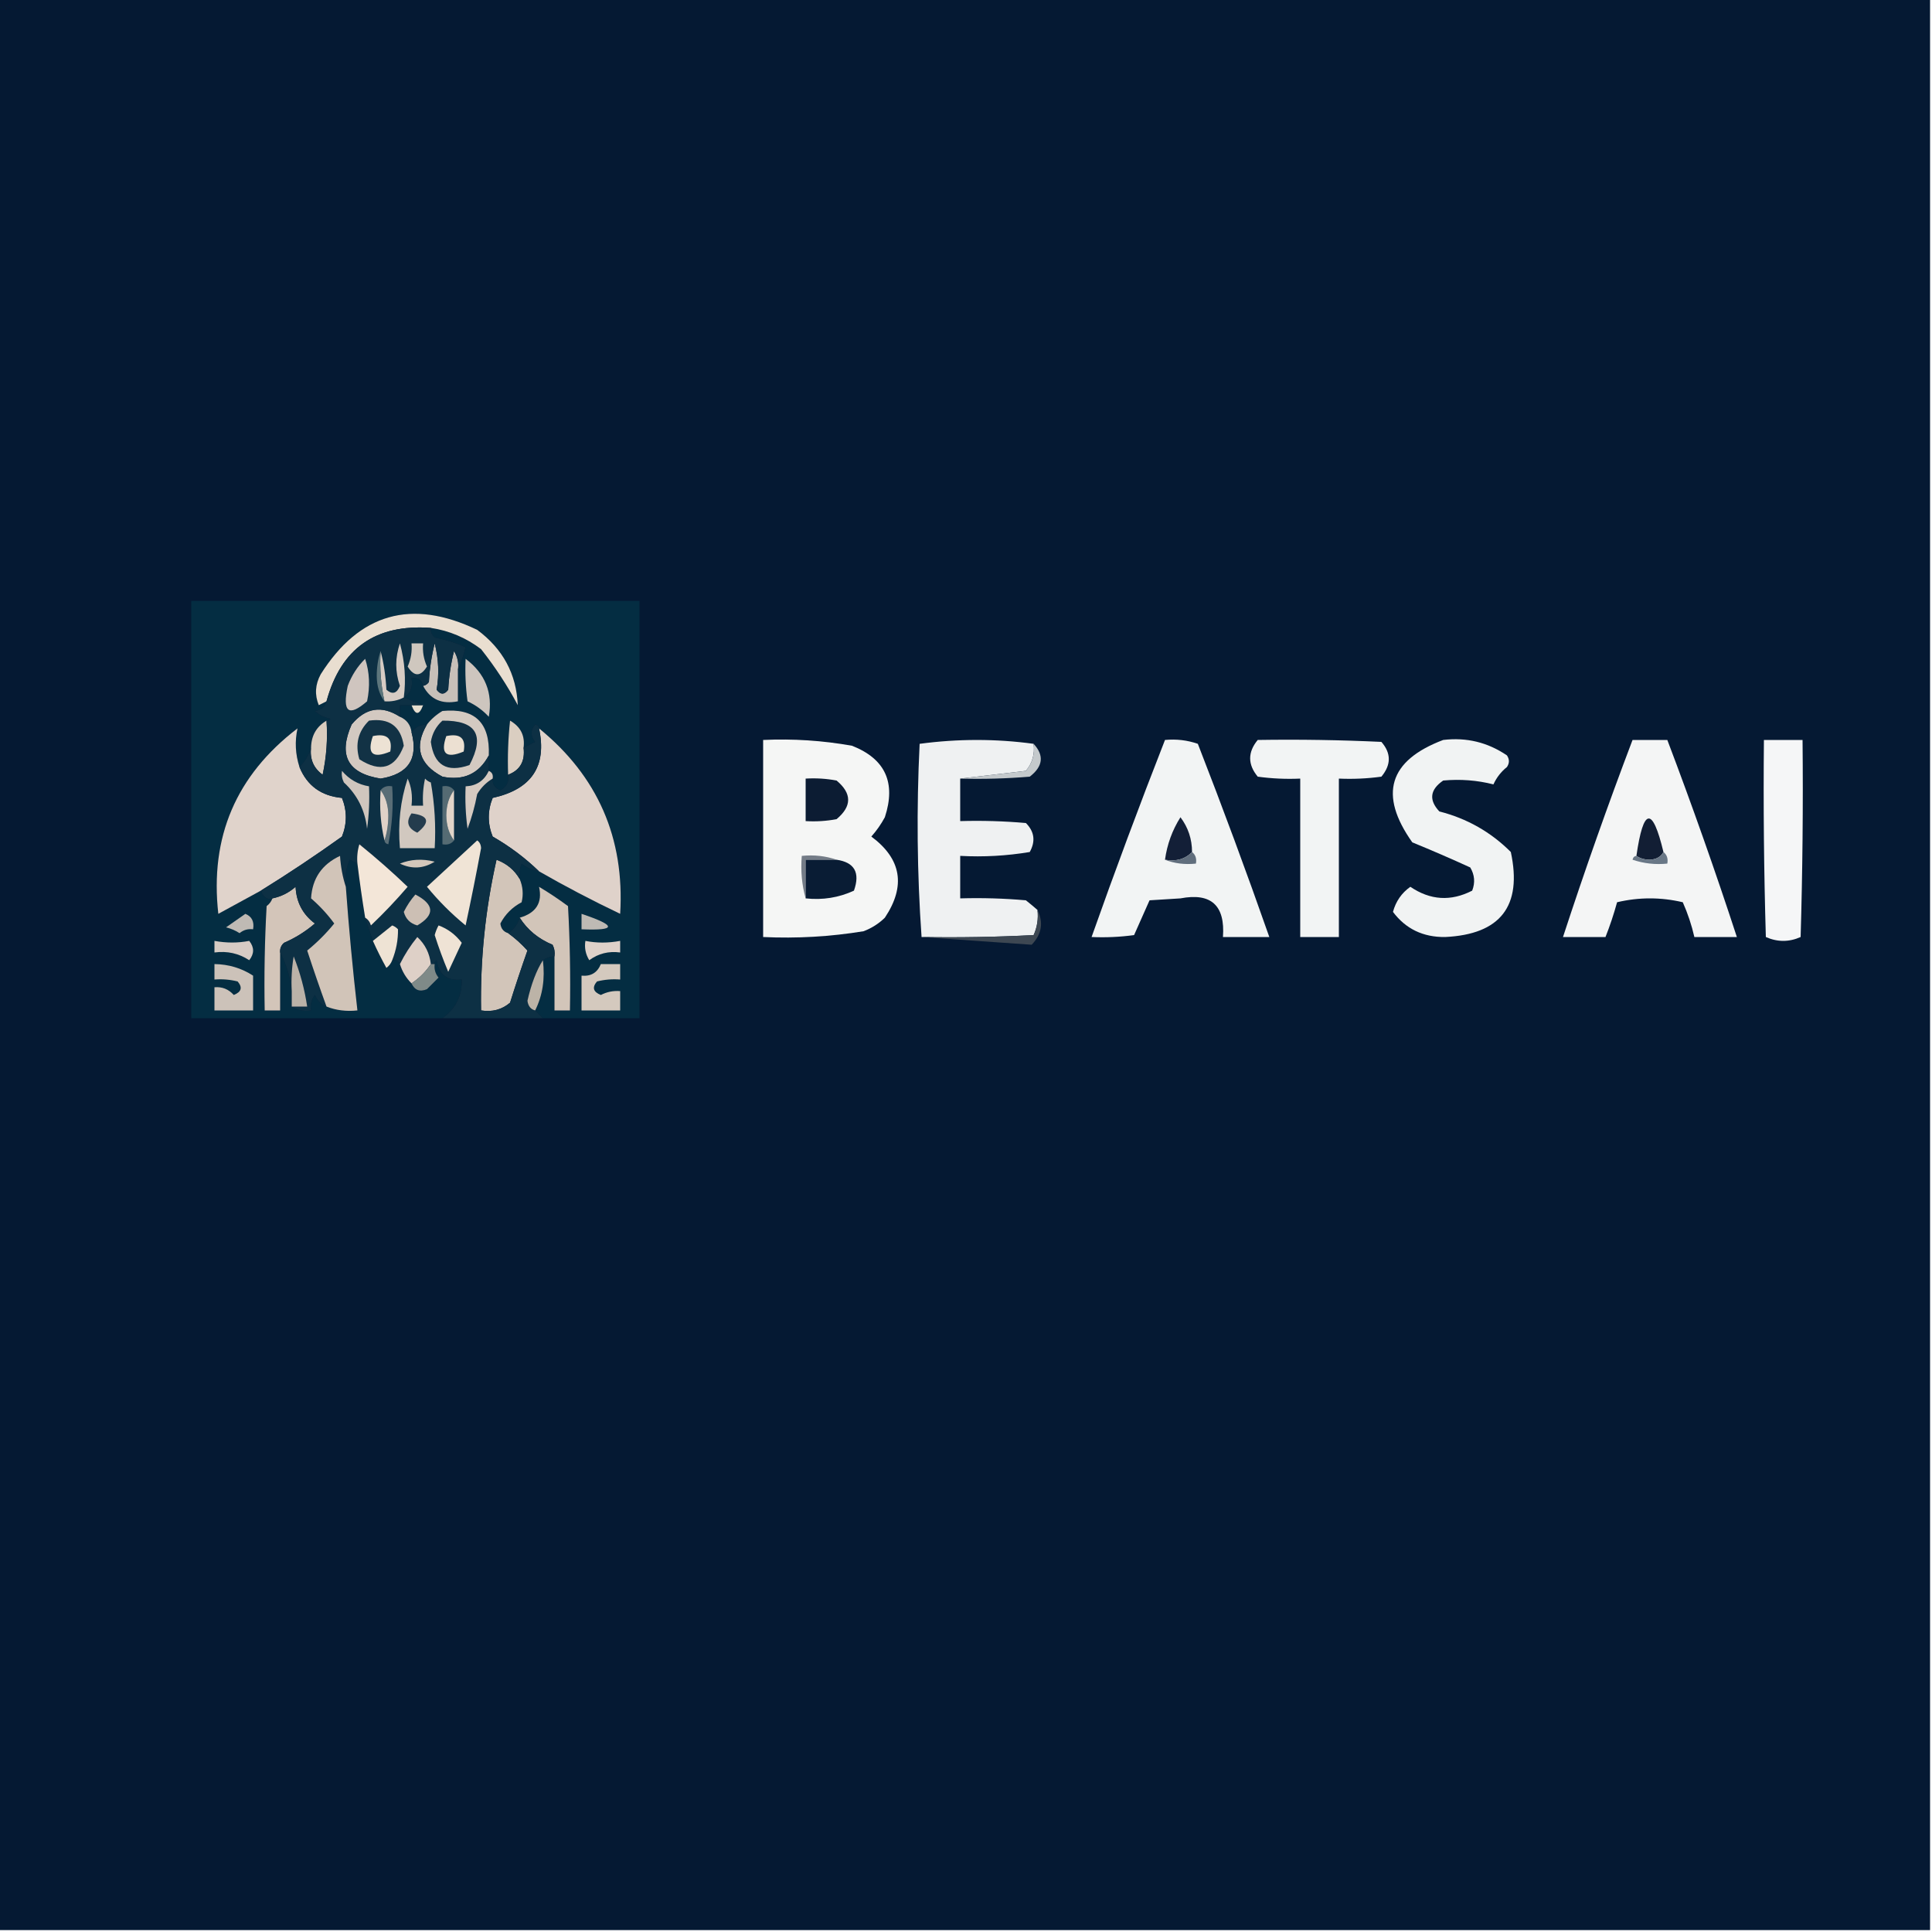 <?xml version="1.0" encoding="UTF-8"?>
<!DOCTYPE svg PUBLIC "-//W3C//DTD SVG 1.1//EN" "http://www.w3.org/Graphics/SVG/1.1/DTD/svg11.dtd">
<svg xmlns="http://www.w3.org/2000/svg" version="1.1" width="500px" height="500px" style="shape-rendering:geometricPrecision; text-rendering:geometricPrecision; image-rendering:optimizeQuality; fill-rule:evenodd; clip-rule:evenodd" xmlns:xlink="http://www.w3.org/1999/xlink">
<g><path style="opacity:1" fill="#051933" d="M -0.5,-0.5 C 166.167,-0.5 332.833,-0.5 499.5,-0.5C 499.5,166.167 499.5,332.833 499.5,499.5C 332.833,499.5 166.167,499.5 -0.5,499.5C -0.5,332.833 -0.5,166.167 -0.5,-0.5 Z"/></g>
<g><path style="opacity:1" fill="#042d42" d="M 140.5,263.5 C 139.833,262.833 139.167,262.167 138.5,261.5C 140.43,257.627 141.097,253.294 140.5,248.5C 141.391,247.89 142.391,247.557 143.5,247.5C 143.5,252.167 143.5,256.833 143.5,261.5C 144.833,261.5 146.167,261.5 147.5,261.5C 147.666,252.494 147.5,243.494 147,234.5C 144.586,232.709 142.086,231.043 139.5,229.5C 140.428,233.607 138.762,236.273 134.5,237.5C 133.978,239.219 132.978,240.552 131.5,241.5C 130.305,241.134 129.639,240.301 129.5,239C 130.744,236.618 132.577,234.785 135,233.5C 135.49,231.455 135.323,229.455 134.5,227.5C 134.343,226.127 134.51,224.793 135,223.5C 136.33,224.582 137.83,225.249 139.5,225.5C 146.289,229.396 153.289,233.063 160.5,236.5C 161.684,216.873 154.684,200.873 139.5,188.5C 139.44,187.957 139.107,187.624 138.5,187.5C 137.253,189.006 137.253,190.506 138.5,192C 137.473,192.513 136.473,193.013 135.5,193.5C 135.908,190.401 134.741,188.067 132,186.5C 131.501,191.155 131.334,195.821 131.5,200.5C 131.778,202.346 131.111,203.68 129.5,204.5C 128.081,203.995 127.415,202.995 127.5,201.5C 127.672,200.508 127.338,199.842 126.5,199.5C 126.5,198.167 126.5,196.833 126.5,195.5C 126.849,187.014 122.849,183.18 114.5,184C 112.907,184.949 111.574,186.115 110.5,187.5C 108.801,187.527 107.467,188.194 106.5,189.5C 106.262,187.596 105.262,186.262 103.5,185.5C 103.5,184.5 103.5,183.5 103.5,182.5C 104.5,182.5 105.5,182.5 106.5,182.5C 107.5,185.167 108.5,185.167 109.5,182.5C 107.833,181.833 106.167,181.167 104.5,180.5C 106.256,179.448 106.923,177.781 106.5,175.5C 108.179,175.285 109.179,175.952 109.5,177.5C 111.343,181.009 114.343,182.343 118.5,181.5C 118.5,178.833 118.5,176.167 118.5,173.5C 119.283,171.657 119.95,169.657 120.5,167.5C 117.938,166.359 115.272,165.526 112.5,165C 111.748,164.329 111.414,163.496 111.5,162.5C 116.277,163.22 120.61,165.053 124.5,168C 128.165,172.634 131.332,177.468 134,182.5C 133.664,174.448 130.164,167.948 123.5,163C 106.499,154.861 92.999,158.694 83,174.5C 81.564,177.143 81.398,179.81 82.5,182.5C 83.183,182.137 83.85,181.804 84.5,181.5C 84.119,182.931 83.119,183.764 81.5,184C 82.623,185.044 83.956,185.71 85.5,186C 85.272,186.399 84.938,186.565 84.5,186.5C 81.888,188.052 80.555,190.386 80.5,193.5C 79.935,195.42 78.935,197.087 77.5,198.5C 76.432,195.182 76.265,191.849 77,188.5C 61.097,200.637 54.264,216.637 56.5,236.5C 60.184,234.472 63.85,232.472 67.5,230.5C 68.228,232.291 69.228,232.958 70.5,232.5C 70.217,233.289 69.717,233.956 69,234.5C 68.5,243.494 68.334,252.494 68.5,261.5C 69.833,261.5 71.167,261.5 72.5,261.5C 72.5,256.5 72.5,251.5 72.5,246.5C 74.119,249.548 75.119,252.881 75.5,256.5C 75.5,257.833 75.5,259.167 75.5,260.5C 76.919,261.451 78.585,261.784 80.5,261.5C 80.238,260.022 80.571,258.689 81.5,257.5C 82.141,258.993 83.141,259.993 84.5,260.5C 86.948,261.473 89.615,261.806 92.5,261.5C 91.28,250.855 90.28,240.188 89.5,229.5C 89.192,227.076 89.526,224.743 90.5,222.5C 91.183,222.863 91.85,223.196 92.5,223.5C 93.074,228.183 93.74,232.85 94.5,237.5C 95.167,239.5 95.833,241.5 96.5,243.5C 97.572,245.882 98.738,248.216 100,250.5C 100.717,249.956 101.217,249.289 101.5,248.5C 102.492,248.328 103.158,248.662 103.5,249.5C 104.075,251.411 105.075,253.078 106.5,254.5C 107.314,256.273 108.648,256.773 110.5,256C 111.5,255 112.5,254 113.5,253C 112.663,251.989 112.33,250.822 112.5,249.5C 112.435,249.062 112.601,248.728 113,248.5C 113.582,252.251 115.749,253.918 119.5,253.5C 119.596,257.731 117.93,261.065 114.5,263.5C 92.833,263.5 71.167,263.5 49.5,263.5C 49.5,227.5 49.5,191.5 49.5,155.5C 88.167,155.5 126.833,155.5 165.5,155.5C 165.5,191.5 165.5,227.5 165.5,263.5C 157.167,263.5 148.833,263.5 140.5,263.5 Z"/></g>
<g><path style="opacity:1" fill="#e9ded0" d="M 111.5,162.5 C 97.228,161.449 88.228,167.783 84.5,181.5C 83.85,181.804 83.183,182.137 82.5,182.5C 81.398,179.81 81.564,177.143 83,174.5C 92.999,158.694 106.499,154.861 123.5,163C 130.164,167.948 133.664,174.448 134,182.5C 131.332,177.468 128.165,172.634 124.5,168C 120.61,165.053 116.277,163.22 111.5,162.5 Z"/></g>
<g><path style="opacity:1" fill="#cdc5be" d="M 120.5,170.5 C 125.585,174.327 127.585,179.327 126.5,185.5C 124.932,183.8 123.099,182.466 121,181.5C 120.501,177.848 120.335,174.182 120.5,170.5 Z"/></g>
<g><path style="opacity:1" fill="#c7c0b9" d="M 118.5,173.5 C 118.5,176.167 118.5,178.833 118.5,181.5C 114.343,182.343 111.343,181.009 109.5,177.5C 110.117,177.389 110.617,177.056 111,176.5C 111.176,173.118 111.676,169.785 112.5,166.5C 113.521,170.533 113.687,174.533 113,178.5C 114,179.833 115,179.833 116,178.5C 116.176,175.118 116.676,171.785 117.5,168.5C 118.452,170.045 118.785,171.712 118.5,173.5 Z"/></g>
<g><path style="opacity:1" fill="#e6decf" d="M 106.5,182.5 C 107.5,182.5 108.5,182.5 109.5,182.5C 108.5,185.167 107.5,185.167 106.5,182.5 Z"/></g>
<g><path style="opacity:1" fill="#d3c9c1" d="M 103.5,185.5 C 105.262,186.262 106.262,187.596 106.5,189.5C 108.332,196.356 105.665,200.356 98.5,201.5C 89.988,200.146 87.488,195.48 91,187.5C 94.616,183.142 98.783,182.476 103.5,185.5 Z"/></g>
<g><path style="opacity:1" fill="#d4cac1" d="M 126.5,195.5 C 123.949,200.273 119.949,202.106 114.5,201C 108.444,197.78 107.111,193.28 110.5,187.5C 111.574,186.115 112.907,184.949 114.5,184C 122.849,183.18 126.849,187.014 126.5,195.5 Z"/></g>
<g><path style="opacity:1" fill="#123245" d="M 95.5,186.5 C 100.713,185.762 103.713,187.928 104.5,193C 102.295,198.855 98.462,200.022 93,196.5C 91.861,192.579 92.695,189.246 95.5,186.5 Z"/></g>
<g><path style="opacity:1" fill="#e0d3cb" d="M 77.5,198.5 C 79.474,203.335 83.141,206.002 88.5,206.5C 89.833,209.833 89.833,213.167 88.5,216.5C 81.607,221.438 74.607,226.105 67.5,230.5C 63.85,232.472 60.184,234.472 56.5,236.5C 54.264,216.637 61.097,200.637 77,188.5C 76.265,191.849 76.432,195.182 77.5,198.5 Z"/></g>
<g><path style="opacity:1" fill="#102f43" d="M 114.5,186.5 C 123.244,186.413 125.577,190.246 121.5,198C 115.648,200.04 112.315,198.04 111.5,192C 111.863,189.808 112.863,187.974 114.5,186.5 Z"/></g>
<g><path style="opacity:1" fill="#f2f4f4" d="M 325.5,191.5 C 336.172,191.333 346.839,191.5 357.5,192C 360.059,194.925 360.059,197.925 357.5,201C 353.848,201.499 350.182,201.665 346.5,201.5C 346.5,215.167 346.5,228.833 346.5,242.5C 343.167,242.5 339.833,242.5 336.5,242.5C 336.5,228.833 336.5,215.167 336.5,201.5C 332.818,201.665 329.152,201.499 325.5,201C 322.888,197.836 322.888,194.669 325.5,191.5 Z"/></g>
<g><path style="opacity:1" fill="#f5f6f5" d="M 197.5,191.5 C 205.238,191.144 212.905,191.644 220.5,193C 229.103,196.379 231.936,202.546 229,211.5C 228.028,213.305 226.861,214.972 225.5,216.5C 233.306,222.295 234.472,229.295 229,237.5C 227.421,239.041 225.587,240.208 223.5,241C 214.916,242.41 206.25,242.91 197.5,242.5C 197.5,225.5 197.5,208.5 197.5,191.5 Z"/></g>
<g><path style="opacity:1" fill="#f1f3f3" d="M 373.5,191.5 C 379.523,190.777 385.023,192.111 390,195.5C 390.667,196.5 390.667,197.5 390,198.5C 388.471,199.729 387.304,201.229 386.5,203C 382.283,201.925 377.949,201.592 373.5,202C 370.068,204.367 369.735,207.034 372.5,210C 379.659,211.827 385.826,215.327 391,220.5C 394.004,234.481 388.338,241.814 374,242.5C 368.301,242.566 363.801,240.399 360.5,236C 361.232,233.274 362.732,231.107 365,229.5C 370.144,232.998 375.477,233.331 381,230.5C 381.808,228.421 381.641,226.421 380.5,224.5C 375.575,222.244 370.575,220.078 365.5,218C 356.745,205.652 359.411,196.819 373.5,191.5 Z"/></g>
<g><path style="opacity:1" fill="#dfd2ca" d="M 139.5,188.5 C 154.684,200.873 161.684,216.873 160.5,236.5C 153.289,233.063 146.289,229.396 139.5,225.5C 135.926,222.034 131.926,219.034 127.5,216.5C 126.167,213.167 126.167,209.833 127.5,206.5C 137.592,204.272 141.592,198.272 139.5,188.5 Z"/></g>
<g><path style="opacity:1" fill="#eff1f2" d="M 267.5,192.5 C 267.838,195.157 267.171,197.49 265.5,199.5C 259.681,200.167 254.014,200.833 248.5,201.5C 248.5,205.167 248.5,208.833 248.5,212.5C 254.176,212.334 259.843,212.501 265.5,213C 267.706,215.209 268.04,217.709 266.5,220.5C 260.537,221.496 254.537,221.829 248.5,221.5C 248.5,225.167 248.5,228.833 248.5,232.5C 254.176,232.334 259.843,232.501 265.5,233C 266.571,233.852 267.571,234.685 268.5,235.5C 268.756,237.792 268.423,239.959 267.5,242C 257.839,242.5 248.172,242.666 238.5,242.5C 237.338,226.005 237.172,209.338 238,192.5C 247.931,191.171 257.765,191.171 267.5,192.5 Z"/></g>
<g><path style="opacity:1" fill="#f2f4f4" d="M 301.5,191.5 C 304.448,191.223 307.281,191.556 310,192.5C 316.465,209.089 322.632,225.756 328.5,242.5C 324.5,242.5 320.5,242.5 316.5,242.5C 317.097,234.313 313.431,230.979 305.5,232.5C 302.833,232.667 300.167,232.833 297.5,233C 296.167,236 294.833,239 293.5,242C 289.848,242.499 286.182,242.665 282.5,242.5C 288.545,225.407 294.878,208.407 301.5,191.5 Z"/></g>
<g><path style="opacity:1" fill="#f5f6f7" d="M 456.5,191.5 C 459.833,191.5 463.167,191.5 466.5,191.5C 466.667,208.503 466.5,225.503 466,242.5C 463,243.833 460,243.833 457,242.5C 456.5,225.503 456.333,208.503 456.5,191.5 Z"/></g>
<g><path style="opacity:1" fill="#dacec1" d="M 135.5,193.5 C 135.924,197.002 134.59,199.335 131.5,200.5C 131.334,195.821 131.501,191.155 132,186.5C 134.741,188.067 135.908,190.401 135.5,193.5 Z"/></g>
<g><path style="opacity:1" fill="#f4f5f5" d="M 422.5,191.5 C 425.5,191.5 428.5,191.5 431.5,191.5C 437.9,208.366 443.9,225.366 449.5,242.5C 445.833,242.5 442.167,242.5 438.5,242.5C 437.801,239.427 436.801,236.427 435.5,233.5C 429.833,232.167 424.167,232.167 418.5,233.5C 417.642,236.62 416.642,239.62 415.5,242.5C 411.833,242.5 408.167,242.5 404.5,242.5C 410.1,225.367 416.1,208.367 422.5,191.5 Z"/></g>
<g><path style="opacity:1" fill="#d9cdbf" d="M 84.5,186.5 C 84.827,191.214 84.493,195.88 83.5,200.5C 81.151,198.796 80.151,196.463 80.5,193.5C 80.555,190.386 81.888,188.052 84.5,186.5 Z"/></g>
<g><path style="opacity:1" fill="#c4c9cc" d="M 267.5,192.5 C 270.276,195.51 269.942,198.344 266.5,201C 260.509,201.499 254.509,201.666 248.5,201.5C 254.014,200.833 259.681,200.167 265.5,199.5C 267.171,197.49 267.838,195.157 267.5,192.5 Z"/></g>
<g><path style="opacity:1" fill="#0c1c33" d="M 208.5,201.5 C 211.187,201.336 213.854,201.503 216.5,202C 220.5,205.333 220.5,208.667 216.5,212C 213.854,212.497 211.187,212.664 208.5,212.5C 208.5,208.833 208.5,205.167 208.5,201.5 Z"/></g>
<g><path style="opacity:1" fill="#121e34" d="M 430.5,220.5 C 429.848,221.725 428.681,222.392 427,222.5C 425.615,222.486 424.449,222.152 423.5,221.5C 425.313,208.945 427.647,208.611 430.5,220.5 Z"/></g>
<g><path style="opacity:1" fill="#131f37" d="M 308.5,220.5 C 306.721,222.344 304.388,223.01 301.5,222.5C 302.045,218.529 303.379,214.862 305.5,211.5C 307.494,214.15 308.494,217.15 308.5,220.5 Z"/></g>
<g><path style="opacity:1" fill="#616e7d" d="M 308.5,220.5 C 309.404,221.209 309.737,222.209 309.5,223.5C 306.615,223.806 303.948,223.473 301.5,222.5C 304.388,223.01 306.721,222.344 308.5,220.5 Z"/></g>
<g><path style="opacity:1" fill="#697786" d="M 430.5,220.5 C 431.404,221.209 431.737,222.209 431.5,223.5C 428.428,223.817 425.428,223.484 422.5,222.5C 422.624,221.893 422.957,221.56 423.5,221.5C 424.449,222.152 425.615,222.486 427,222.5C 428.681,222.392 429.848,221.725 430.5,220.5 Z"/></g>
<g><path style="opacity:1" fill="#747c87" d="M 216.5,222.5 C 213.833,222.5 211.167,222.5 208.5,222.5C 208.5,225.833 208.5,229.167 208.5,232.5C 207.518,229.038 207.185,225.371 207.5,221.5C 210.713,221.19 213.713,221.523 216.5,222.5 Z"/></g>
<g><path style="opacity:1" fill="#091c34" d="M 216.5,222.5 C 221.151,223.174 222.651,225.841 221,230.5C 217.078,232.312 212.911,232.979 208.5,232.5C 208.5,229.167 208.5,225.833 208.5,222.5C 211.167,222.5 213.833,222.5 216.5,222.5 Z"/></g>
<g><path style="opacity:1" fill="#d2c5b9" d="M 134.5,227.5 C 135.323,229.455 135.49,231.455 135,233.5C 132.577,234.785 130.744,236.618 129.5,239C 129.639,240.301 130.305,241.134 131.5,241.5C 133.291,242.787 134.957,244.287 136.5,246C 134.925,250.464 133.425,254.964 132,259.5C 129.894,261.291 127.394,261.958 124.5,261.5C 124.273,248.328 125.606,235.328 128.5,222.5C 131.155,223.497 133.155,225.164 134.5,227.5 Z"/></g>
<g><path style="opacity:1" fill="#d2c5b9" d="M 143.5,247.5 C 143.649,246.448 143.483,245.448 143,244.5C 139.324,242.973 136.49,240.64 134.5,237.5C 138.762,236.273 140.428,233.607 139.5,229.5C 142.086,231.043 144.586,232.709 147,234.5C 147.5,243.494 147.666,252.494 147.5,261.5C 146.167,261.5 144.833,261.5 143.5,261.5C 143.5,256.833 143.5,252.167 143.5,247.5 Z"/></g>
<g><path style="opacity:1" fill="#d3c5b9" d="M 72.5,246.5 C 72.5,251.5 72.5,256.5 72.5,261.5C 71.167,261.5 69.833,261.5 68.5,261.5C 68.334,252.494 68.5,243.494 69,234.5C 69.717,233.956 70.217,233.289 70.5,232.5C 72.757,232.038 74.757,231.038 76.5,229.5C 76.683,233.484 78.349,236.65 81.5,239C 79.099,241.062 76.433,242.729 73.5,244C 72.748,244.671 72.414,245.504 72.5,246.5 Z"/></g>
<g><path style="opacity:1" fill="#bfbab4" d="M 63.5,236.5 C 65.177,237.183 65.843,238.517 65.5,240.5C 64.178,240.33 63.011,240.663 62,241.5C 60.933,240.809 59.766,240.309 58.5,240C 60.233,238.811 61.9,237.644 63.5,236.5 Z"/></g>
<g><path style="opacity:1" fill="#bebab4" d="M 150.5,236.5 C 159.627,239.554 159.627,240.887 150.5,240.5C 150.5,239.167 150.5,237.833 150.5,236.5 Z"/></g>
<g><path style="opacity:1" fill="#0d3044" d="M 111.5,162.5 C 111.414,163.496 111.748,164.329 112.5,165C 115.272,165.526 117.938,166.359 120.5,167.5C 119.95,169.657 119.283,171.657 118.5,173.5C 118.785,171.712 118.452,170.045 117.5,168.5C 116.676,171.785 116.176,175.118 116,178.5C 115,179.833 114,179.833 113,178.5C 113.687,174.533 113.521,170.533 112.5,166.5C 111.676,169.785 111.176,173.118 111,176.5C 110.617,177.056 110.117,177.389 109.5,177.5C 109.179,175.952 108.179,175.285 106.5,175.5C 106.923,177.781 106.256,179.448 104.5,180.5C 106.167,181.167 107.833,181.833 109.5,182.5C 108.5,182.5 107.5,182.5 106.5,182.5C 105.5,182.5 104.5,182.5 103.5,182.5C 103.5,183.5 103.5,184.5 103.5,185.5C 98.783,182.476 94.616,183.142 91,187.5C 87.488,195.48 89.988,200.146 98.5,201.5C 105.665,200.356 108.332,196.356 106.5,189.5C 107.467,188.194 108.801,187.527 110.5,187.5C 107.111,193.28 108.444,197.78 114.5,201C 119.949,202.106 123.949,200.273 126.5,195.5C 126.5,196.833 126.5,198.167 126.5,199.5C 125.292,202.044 123.292,203.378 120.5,203.5C 120.335,207.182 120.501,210.848 121,214.5C 122.076,211.64 122.909,208.64 123.5,205.5C 124.521,203.812 125.855,202.479 127.5,201.5C 127.415,202.995 128.081,203.995 129.5,204.5C 131.111,203.68 131.778,202.346 131.5,200.5C 134.59,199.335 135.924,197.002 135.5,193.5C 136.473,193.013 137.473,192.513 138.5,192C 137.253,190.506 137.253,189.006 138.5,187.5C 139.107,187.624 139.44,187.957 139.5,188.5C 141.592,198.272 137.592,204.272 127.5,206.5C 126.167,209.833 126.167,213.167 127.5,216.5C 131.926,219.034 135.926,222.034 139.5,225.5C 137.83,225.249 136.33,224.582 135,223.5C 134.51,224.793 134.343,226.127 134.5,227.5C 133.155,225.164 131.155,223.497 128.5,222.5C 125.606,235.328 124.273,248.328 124.5,261.5C 127.394,261.958 129.894,261.291 132,259.5C 133.425,254.964 134.925,250.464 136.5,246C 134.957,244.287 133.291,242.787 131.5,241.5C 132.978,240.552 133.978,239.219 134.5,237.5C 136.49,240.64 139.324,242.973 143,244.5C 143.483,245.448 143.649,246.448 143.5,247.5C 142.391,247.557 141.391,247.89 140.5,248.5C 138.818,251.164 137.485,254.664 136.5,259C 136.684,260.376 137.351,261.209 138.5,261.5C 139.167,262.167 139.833,262.833 140.5,263.5C 131.833,263.5 123.167,263.5 114.5,263.5C 117.93,261.065 119.596,257.731 119.5,253.5C 115.749,253.918 113.582,252.251 113,248.5C 112.601,248.728 112.435,249.062 112.5,249.5C 112.167,249.5 111.833,249.5 111.5,249.5C 111.182,246.695 110.015,244.361 108,242.5C 106.222,244.691 104.722,247.024 103.5,249.5C 103.158,248.662 102.492,248.328 101.5,248.5C 102.545,245.886 103.045,243.22 103,240.5C 102.586,240.043 102.086,239.709 101.5,239.5C 99.814,240.857 98.148,242.19 96.5,243.5C 95.833,241.5 95.167,239.5 94.5,237.5C 95.222,237.918 95.722,238.584 96,239.5C 99.349,236.318 102.516,232.985 105.5,229.5C 101.507,225.676 97.34,222.009 93,218.5C 92.507,220.134 92.34,221.801 92.5,223.5C 91.85,223.196 91.183,222.863 90.5,222.5C 89.526,224.743 89.192,227.076 89.5,229.5C 88.683,227.031 88.183,224.365 88,221.5C 83.301,223.694 80.801,227.361 80.5,232.5C 82.761,234.455 84.761,236.622 86.5,239C 84.431,241.547 82.098,243.88 79.5,246C 81.093,250.877 82.759,255.71 84.5,260.5C 83.141,259.993 82.141,258.993 81.5,257.5C 80.571,258.689 80.238,260.022 80.5,261.5C 78.585,261.784 76.919,261.451 75.5,260.5C 76.833,260.5 78.167,260.5 79.5,260.5C 78.847,256.038 77.68,251.705 76,247.5C 75.502,250.482 75.335,253.482 75.5,256.5C 75.119,252.881 74.119,249.548 72.5,246.5C 72.414,245.504 72.748,244.671 73.5,244C 76.433,242.729 79.099,241.062 81.5,239C 78.349,236.65 76.683,233.484 76.5,229.5C 74.757,231.038 72.757,232.038 70.5,232.5C 69.228,232.958 68.228,232.291 67.5,230.5C 74.607,226.105 81.607,221.438 88.5,216.5C 89.833,213.167 89.833,209.833 88.5,206.5C 83.141,206.002 79.474,203.335 77.5,198.5C 78.935,197.087 79.935,195.42 80.5,193.5C 80.151,196.463 81.151,198.796 83.5,200.5C 84.493,195.88 84.827,191.214 84.5,186.5C 84.938,186.565 85.272,186.399 85.5,186C 83.956,185.71 82.623,185.044 81.5,184C 83.119,183.764 84.119,182.931 84.5,181.5C 88.228,167.783 97.228,161.449 111.5,162.5 Z"/></g>
<g><path style="opacity:1" fill="#efe3d5" d="M 113.5,239.5 C 115.886,240.373 117.886,241.873 119.5,244C 118.333,246.5 117.167,249 116,251.5C 114.694,248.388 113.528,245.221 112.5,242C 112.743,241.098 113.077,240.265 113.5,239.5 Z"/></g>
<g><path style="opacity:1" fill="#ccbfb4" d="M 107.5,231.5 C 112.443,234.09 112.61,236.757 108,239.5C 106.167,239 105,237.833 104.5,236C 105.315,234.357 106.315,232.857 107.5,231.5 Z"/></g>
<g><path style="opacity:1" fill="#d3c7bb" d="M 103.5,223.5 C 106.304,222.362 109.304,222.195 112.5,223C 109.584,224.818 106.584,224.984 103.5,223.5 Z"/></g>
<g><path style="opacity:1" fill="#f0e4d6" d="M 123.5,217.5 C 124.124,217.917 124.457,218.584 124.5,219.5C 123.259,226.194 121.925,232.86 120.5,239.5C 116.833,236.5 113.5,233.167 110.5,229.5C 114.854,225.478 119.187,221.478 123.5,217.5 Z"/></g>
<g><path style="opacity:1" fill="#f3e6d8" d="M 94.5,237.5 C 93.74,232.85 93.074,228.183 92.5,223.5C 92.34,221.801 92.507,220.134 93,218.5C 97.34,222.009 101.507,225.676 105.5,229.5C 102.516,232.985 99.349,236.318 96,239.5C 95.722,238.584 95.222,237.918 94.5,237.5 Z"/></g>
<g><path style="opacity:1" fill="#596d76" d="M 98.5,204.5 C 99.209,203.596 100.209,203.263 101.5,203.5C 101.827,208.544 101.494,213.544 100.5,218.5C 99.893,218.376 99.56,218.043 99.5,217.5C 100.163,215.527 100.496,213.361 100.5,211C 100.467,208.39 99.8,206.223 98.5,204.5 Z"/></g>
<g><path style="opacity:1" fill="#556b73" d="M 117.5,204.5 C 116.2,206.223 115.533,208.39 115.5,211C 115.533,213.61 116.2,215.777 117.5,217.5C 116.791,218.404 115.791,218.737 114.5,218.5C 114.5,213.5 114.5,208.5 114.5,203.5C 115.791,203.263 116.791,203.596 117.5,204.5 Z"/></g>
<g><path style="opacity:1" fill="#d1c8bf" d="M 105.5,201.5 C 106.468,203.607 106.802,205.941 106.5,208.5C 107.5,208.5 108.5,208.5 109.5,208.5C 109.337,206.143 109.503,203.81 110,201.5C 110.414,201.957 110.914,202.291 111.5,202.5C 112.495,208.128 112.829,213.794 112.5,219.5C 109.5,219.5 106.5,219.5 103.5,219.5C 102.947,213.208 103.614,207.208 105.5,201.5 Z"/></g>
<g><path style="opacity:1" fill="#243c4d" d="M 106.5,210.5 C 110.961,211.048 111.461,212.715 108,215.5C 105.491,214.347 104.991,212.68 106.5,210.5 Z"/></g>
<g><path style="opacity:1" fill="#cfc6be" d="M 88.5,199.5 C 90.363,201.705 92.697,203.039 95.5,203.5C 95.665,207.182 95.499,210.848 95,214.5C 94.479,209.714 92.479,205.714 89,202.5C 88.517,201.552 88.35,200.552 88.5,199.5 Z"/></g>
<g><path style="opacity:1" fill="#d5cac1" d="M 126.5,199.5 C 127.338,199.842 127.672,200.508 127.5,201.5C 125.855,202.479 124.521,203.812 123.5,205.5C 122.909,208.64 122.076,211.64 121,214.5C 120.501,210.848 120.335,207.182 120.5,203.5C 123.292,203.378 125.292,202.044 126.5,199.5 Z"/></g>
<g><path style="opacity:1" fill="#e1d4c8" d="M 117.5,204.5 C 117.5,208.833 117.5,213.167 117.5,217.5C 116.2,215.777 115.533,213.61 115.5,211C 115.533,208.39 116.2,206.223 117.5,204.5 Z"/></g>
<g><path style="opacity:1" fill="#e0d2c8" d="M 98.5,204.5 C 99.8,206.223 100.467,208.39 100.5,211C 100.496,213.361 100.163,215.527 99.5,217.5C 98.515,213.366 98.182,209.032 98.5,204.5 Z"/></g>
<g><path style="opacity:1" fill="#ece0d2" d="M 115.5,190.5 C 119.138,189.737 120.638,191.07 120,194.5C 115.415,196.413 113.915,195.079 115.5,190.5 Z"/></g>
<g><path style="opacity:1" fill="#ede2d4" d="M 96.5,190.5 C 100.138,189.737 101.638,191.07 101,194.5C 96.415,196.413 94.915,195.079 96.5,190.5 Z"/></g>
<g><path style="opacity:1" fill="#d7ccc4" d="M 104.5,180.5 C 102.958,181.301 101.292,181.634 99.5,181.5C 98.564,177.265 98.231,172.931 98.5,168.5C 99.321,171.641 99.821,174.975 100,178.5C 101.545,179.821 102.711,179.488 103.5,177.5C 102.236,173.847 102.236,170.18 103.5,166.5C 104.776,171.226 105.11,175.893 104.5,180.5 Z"/></g>
<g><path style="opacity:1" fill="#5d767c" d="M 98.5,168.5 C 98.231,172.931 98.564,177.265 99.5,181.5C 98.2,179.777 97.533,177.61 97.5,175C 97.504,172.639 97.837,170.473 98.5,168.5 Z"/></g>
<g><path style="opacity:1" fill="#cfc5bf" d="M 94.5,170.5 C 95.643,173.976 95.81,177.642 95,181.5C 90.207,185.639 88.54,184.306 90,177.5C 91.012,174.798 92.512,172.465 94.5,170.5 Z"/></g>
<g><path style="opacity:1" fill="#cfc7be" d="M 106.5,166.5 C 107.5,166.5 108.5,166.5 109.5,166.5C 109.318,168.591 109.652,170.591 110.5,172.5C 108.833,175.167 107.167,175.167 105.5,172.5C 106.348,170.591 106.682,168.591 106.5,166.5 Z"/></g>
<g><path style="opacity:1" fill="#3d4752" d="M 268.5,235.5 C 270.103,238.768 269.603,241.768 267,244.5C 257.402,243.845 247.902,243.178 238.5,242.5C 248.172,242.666 257.839,242.5 267.5,242C 268.423,239.959 268.756,237.792 268.5,235.5 Z"/></g>
<g><path style="opacity:1" fill="#ded1c9" d="M 151.5,243.5 C 154.388,244.078 157.388,244.078 160.5,243.5C 160.5,244.5 160.5,245.5 160.5,246.5C 157.518,246.104 154.851,246.771 152.5,248.5C 151.548,246.955 151.215,245.288 151.5,243.5 Z"/></g>
<g><path style="opacity:1" fill="#d6cbc4" d="M 55.5,243.5 C 58.583,244.066 61.583,244.066 64.5,243.5C 65.833,245.167 65.833,246.833 64.5,248.5C 61.807,246.73 58.807,246.063 55.5,246.5C 55.5,245.5 55.5,244.5 55.5,243.5 Z"/></g>
<g><path style="opacity:1" fill="#eee3d4" d="M 101.5,248.5 C 101.217,249.289 100.717,249.956 100,250.5C 98.738,248.216 97.572,245.882 96.5,243.5C 98.148,242.19 99.814,240.857 101.5,239.5C 102.086,239.709 102.586,240.043 103,240.5C 103.045,243.22 102.545,245.886 101.5,248.5 Z"/></g>
<g><path style="opacity:1" fill="#ded0c7" d="M 111.5,249.5 C 110.215,251.452 108.549,253.118 106.5,254.5C 105.075,253.078 104.075,251.411 103.5,249.5C 104.722,247.024 106.222,244.691 108,242.5C 110.015,244.361 111.182,246.695 111.5,249.5 Z"/></g>
<g><path style="opacity:1" fill="#d1c4b8" d="M 89.5,229.5 C 90.28,240.188 91.28,250.855 92.5,261.5C 89.615,261.806 86.948,261.473 84.5,260.5C 82.759,255.71 81.093,250.877 79.5,246C 82.098,243.88 84.431,241.547 86.5,239C 84.761,236.622 82.761,234.455 80.5,232.5C 80.801,227.361 83.301,223.694 88,221.5C 88.183,224.365 88.683,227.031 89.5,229.5 Z"/></g>
<g><path style="opacity:1" fill="#bbb2a8" d="M 75.5,260.5 C 75.5,259.167 75.5,257.833 75.5,256.5C 75.335,253.482 75.502,250.482 76,247.5C 77.68,251.705 78.847,256.038 79.5,260.5C 78.167,260.5 76.833,260.5 75.5,260.5 Z"/></g>
<g><path style="opacity:1" fill="#7f8a88" d="M 111.5,249.5 C 111.833,249.5 112.167,249.5 112.5,249.5C 112.33,250.822 112.663,251.989 113.5,253C 112.5,254 111.5,255 110.5,256C 108.648,256.773 107.314,256.273 106.5,254.5C 108.549,253.118 110.215,251.452 111.5,249.5 Z"/></g>
<g><path style="opacity:1" fill="#d4c9be" d="M 155.5,249.5 C 157.167,249.5 158.833,249.5 160.5,249.5C 160.5,250.833 160.5,252.167 160.5,253.5C 158.473,253.338 156.473,253.505 154.5,254C 153.179,255.545 153.512,256.711 155.5,257.5C 157.071,256.691 158.738,256.357 160.5,256.5C 160.5,258.167 160.5,259.833 160.5,261.5C 157.167,261.5 153.833,261.5 150.5,261.5C 150.5,258.5 150.5,255.5 150.5,252.5C 152.933,252.727 154.599,251.727 155.5,249.5 Z"/></g>
<g><path style="opacity:1" fill="#bcb3a7" d="M 140.5,248.5 C 141.097,253.294 140.43,257.627 138.5,261.5C 137.351,261.209 136.684,260.376 136.5,259C 137.485,254.664 138.818,251.164 140.5,248.5 Z"/></g>
<g><path style="opacity:1" fill="#ccc2b9" d="M 55.5,249.5 C 59.182,249.555 62.515,250.555 65.5,252.5C 65.5,255.5 65.5,258.5 65.5,261.5C 62.167,261.5 58.833,261.5 55.5,261.5C 55.5,259.5 55.5,257.5 55.5,255.5C 57.492,255.328 59.158,255.995 60.5,257.5C 62.488,256.711 62.821,255.545 61.5,254C 59.527,253.505 57.527,253.338 55.5,253.5C 55.5,252.167 55.5,250.833 55.5,249.5 Z"/></g>
</svg>
